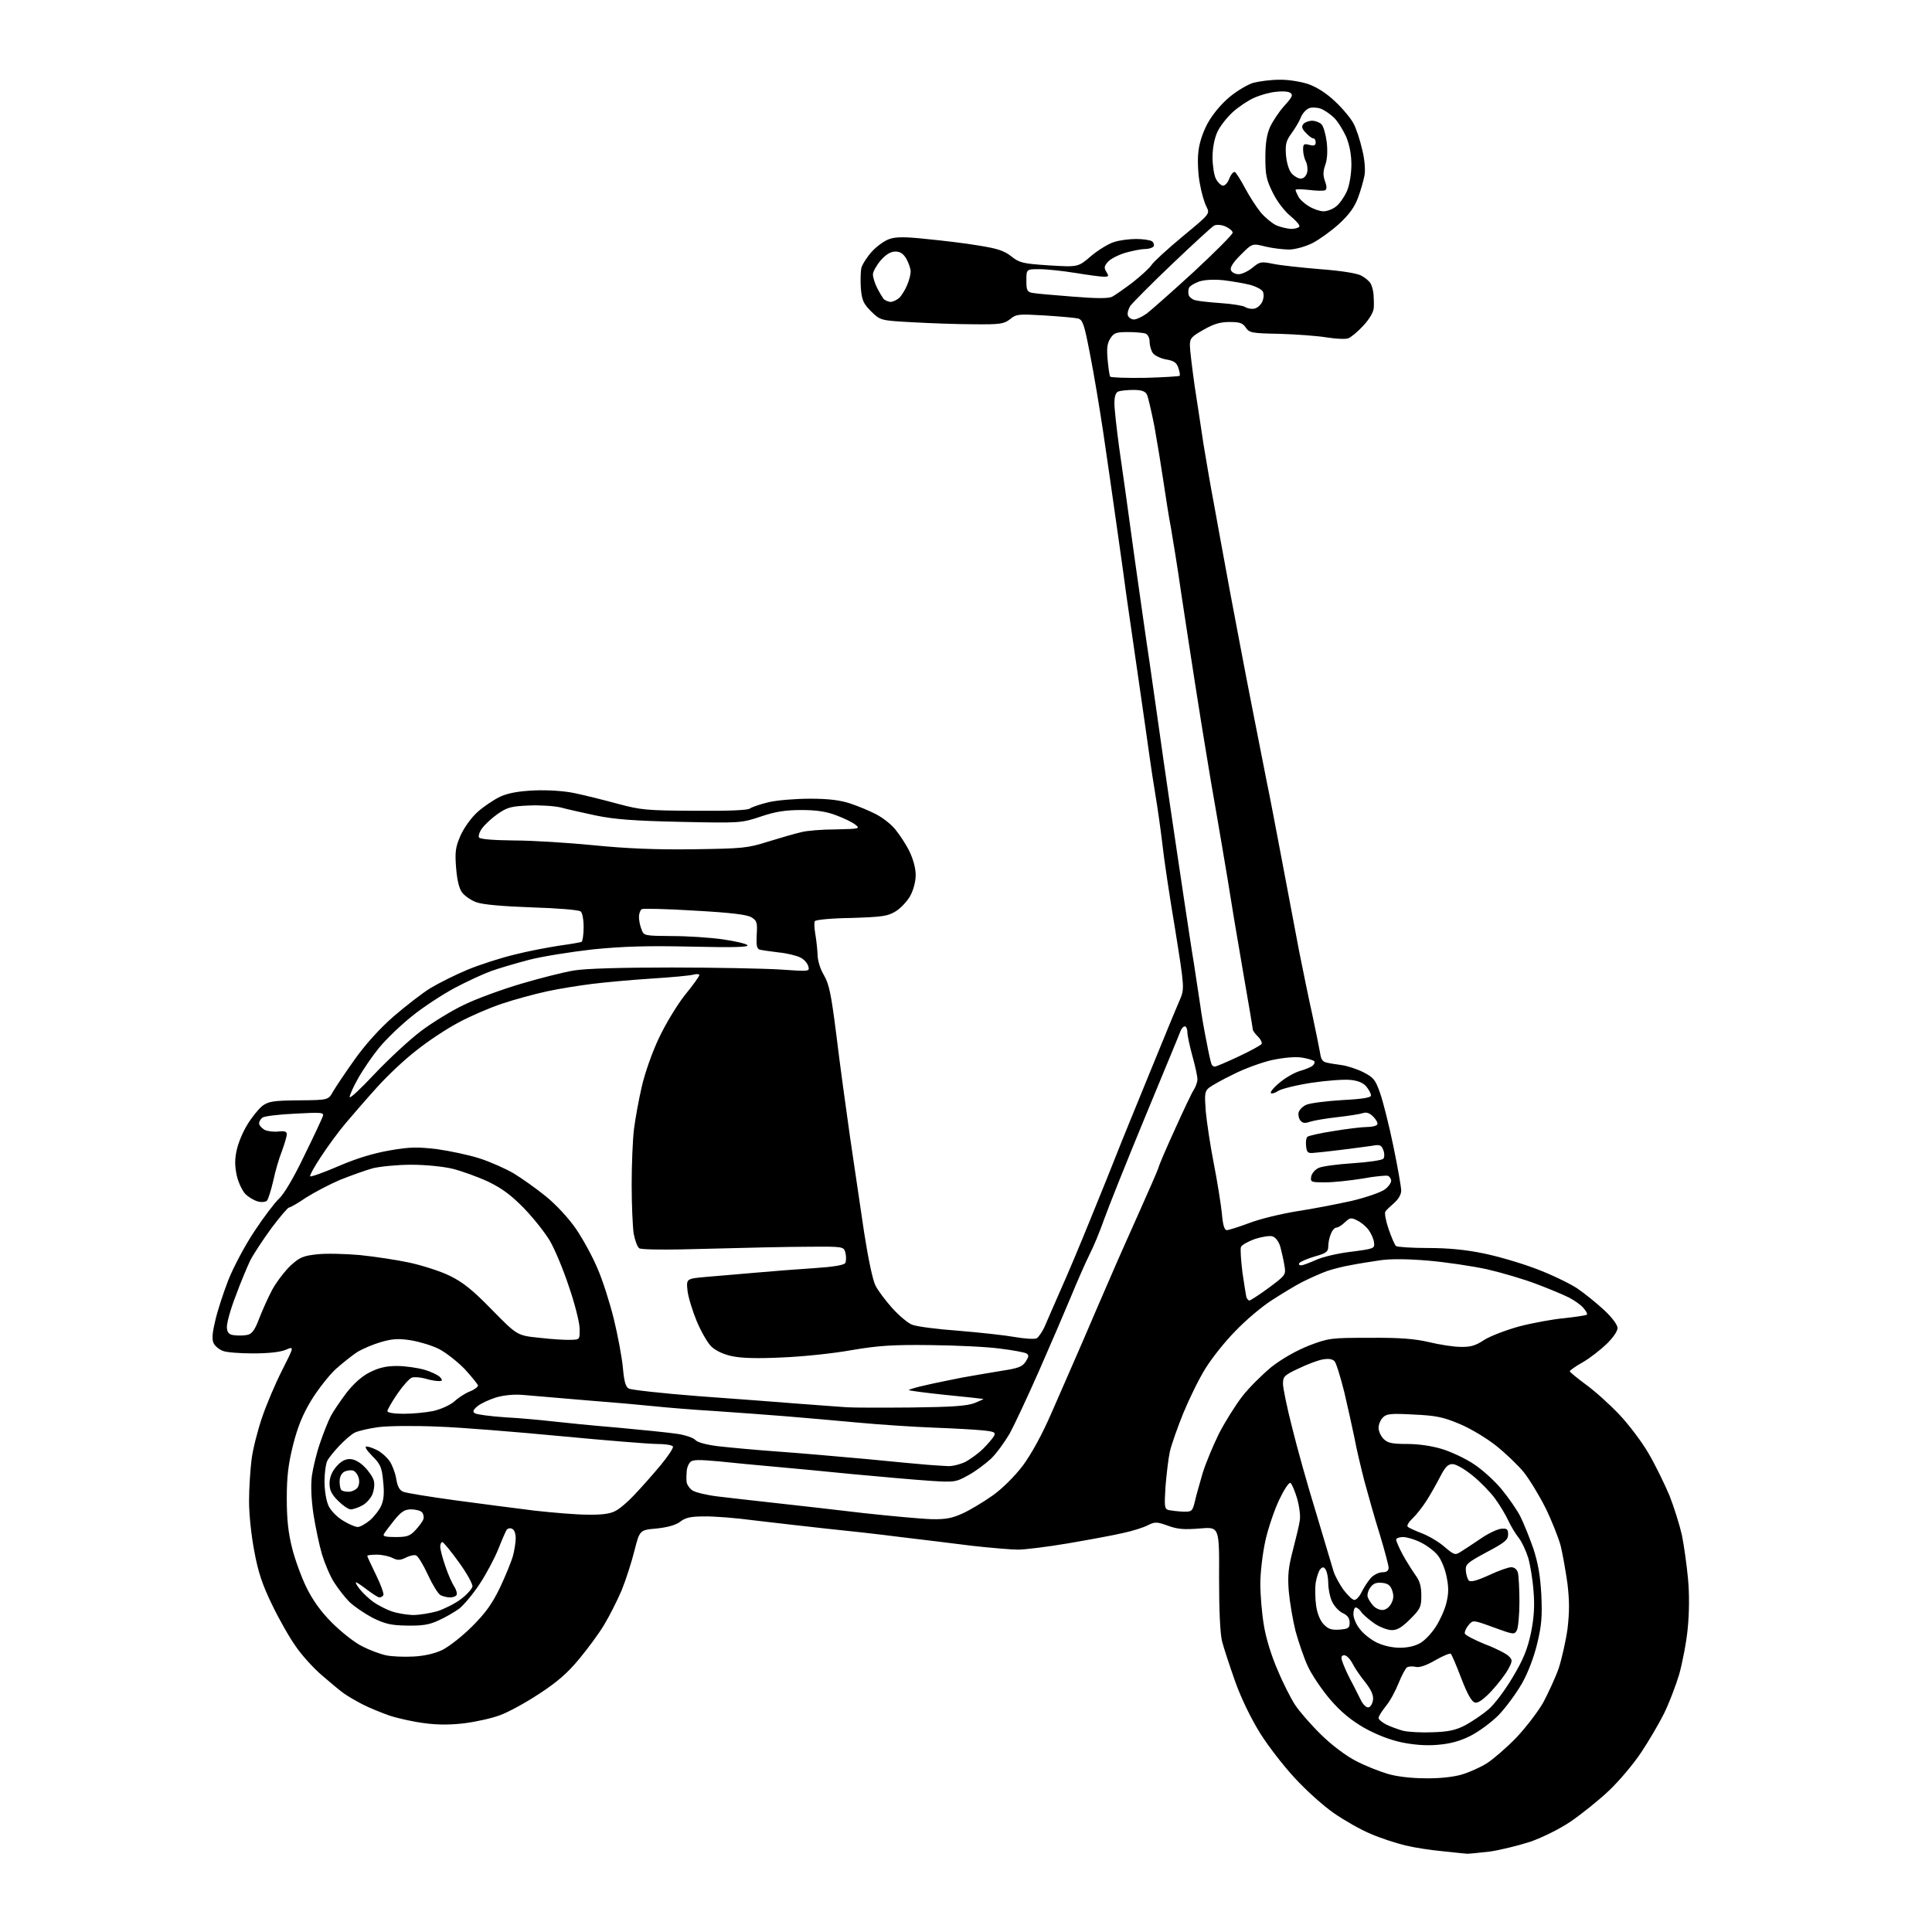 <?xml version="1.0" encoding="UTF-8" standalone="no"?>
<svg 
  version="1.1" 
  xmlns="http://www.w3.org/2000/svg" 
  xmlns:xlink="http://www.w3.org/1999/xlink" 
  xmlns:svg="http://www.w3.org/2000/svg"
  xmlns:rdf="http://www.w3.org/1999/02/22-rdf-syntax-ns#"
  xmlns:cc="http://creativecommons.org/ns#"
  xmlns:dc="http://purl.org/dc/elements/1.1/"
  viewBox="0 0 768 768"
  width="768"
  height="768"
>
<style>svg {background-color: white; }</style>"
<path stroke="none" fill="black" fill-rule="evenodd" d="M583.2,736.9C582.3,736.8 577.9,736.4 573.5,735.9C569.1,735.5 562.4,734.5 558.7,733.6C555.0,732.7 548.8,730.7 544.9,729.0C541.0,727.4 534.5,723.7 530.3,720.8C526.1,717.9 519.2,711.7 514.8,706.9C510.4,702.2 504.2,694.2 501.0,689.1C497.5,683.5 493.5,675.4 491.1,668.7C488.9,662.5 486.5,655.2 485.8,652.5C485.0,649.3 484.6,640.0 484.6,627.2C484.7,606.9 484.7,606.9 476.9,607.6C470.7,608.1 468.1,607.9 464.3,606.5C459.8,604.9 459.1,604.9 456.3,606.3C454.6,607.2 450.2,608.6 446.4,609.4C442.6,610.3 432.8,612.1 424.6,613.5C416.4,614.9 407.4,616.0 404.7,616.0C402.0,616.0 393.8,615.3 386.6,614.5C379.4,613.6 366.5,612.0 358.0,611.0C349.5,609.9 336.0,608.4 328.0,607.6C320.0,606.7 307.4,605.3 300.0,604.4C292.6,603.4 283.5,602.7 279.8,602.8C274.6,602.8 272.4,603.3 270.4,604.9C268.7,606.2 265.6,607.1 261.1,607.6C254.3,608.2 254.3,608.2 252.2,616.4C251.1,620.9 248.8,628.0 247.1,632.2C245.3,636.4 242.2,642.5 240.2,645.8C238.2,649.2 233.7,655.3 230.2,659.5C225.5,665.2 221.4,668.7 214.2,673.4C208.9,676.9 201.9,680.7 198.8,681.8C195.7,683.0 189.4,684.4 184.8,685.0C179.2,685.7 173.9,685.7 168.8,685.0C164.6,684.5 158.3,683.1 154.9,682.0C151.5,680.8 146.6,678.8 144.1,677.5C141.6,676.2 138.3,674.3 136.9,673.3C135.4,672.3 131.5,669.0 128.0,666.0C124.6,663.1 119.9,657.9 117.6,654.5C115.2,651.2 111.0,643.8 108.2,638.0C104.3,630.0 102.6,624.9 101.1,616.7C99.9,610.5 99.0,602.0 99.0,596.7C99.0,591.6 99.5,584.2 100.0,580.2C100.5,576.1 102.4,568.7 104.1,563.7C105.8,558.6 109.4,550.1 112.1,544.8C117.0,535.1 117.0,535.1 113.5,536.6C111.3,537.5 106.6,538.0 100.6,538.0C95.4,538.0 90.0,537.6 88.6,537.0C87.2,536.5 85.6,535.2 85.0,534.1C84.2,532.6 84.3,530.3 85.5,525.3C86.3,521.5 88.7,514.2 90.7,509.0C92.8,503.7 97.3,495.2 101.1,489.5C104.7,484.0 109.2,478.1 110.9,476.5C112.9,474.7 116.9,467.9 120.9,459.5C124.7,451.8 128.0,444.7 128.3,443.8C128.9,442.2 128.0,442.1 117.2,442.7C110.8,443.0 104.9,443.7 104.3,444.3C103.6,444.8 103.0,445.8 103.0,446.6C103.0,447.3 104.0,448.4 105.1,449.1C106.3,449.7 108.8,450.0 110.6,449.8C113.2,449.5 114.0,449.8 114.0,450.9C114.0,451.8 113.1,454.7 112.1,457.5C111.0,460.2 109.4,465.6 108.6,469.5C107.7,473.3 106.6,476.8 106.1,477.3C105.6,477.8 103.9,478.0 102.5,477.6C101.0,477.2 98.8,475.9 97.5,474.6C96.3,473.3 94.7,470.0 94.1,467.2C93.3,463.5 93.3,460.6 94.1,457.2C94.6,454.6 96.5,450.0 98.3,447.1C100.1,444.1 102.8,440.8 104.3,439.6C106.8,437.8 108.6,437.5 118.8,437.4C130.5,437.3 130.5,437.3 132.4,433.9C133.5,432.0 137.4,426.2 141.1,421.0C145.4,415.0 151.0,408.8 156.5,404.0C161.3,399.9 167.8,394.8 171.1,392.8C174.4,390.8 181.0,387.5 185.8,385.5C190.6,383.5 199.0,380.8 204.4,379.5C209.8,378.1 217.9,376.6 222.4,375.9C226.8,375.3 230.8,374.6 231.2,374.4C231.6,374.1 232.0,371.5 232.0,368.6C232.0,365.5 231.5,362.8 230.8,362.3C230.1,361.7 221.4,361.0 211.5,360.7C200.1,360.3 192.0,359.6 189.5,358.7C187.4,358.0 184.8,356.2 183.7,354.8C182.5,353.2 181.7,349.9 181.3,344.9C180.8,338.6 181.1,336.7 183.0,332.3C184.3,329.3 187.1,325.3 189.7,322.9C192.1,320.7 196.3,317.9 198.8,316.7C202.1,315.2 206.2,314.5 212.5,314.2C218.0,314.0 224.2,314.4 228.5,315.3C232.3,316.1 240.0,318.0 245.5,319.5C254.8,322.0 257.0,322.2 276.1,322.3C289.4,322.4 297.2,322.1 298.1,321.4C298.9,320.8 302.2,319.7 305.5,318.9C308.8,318.1 316.2,317.5 322.0,317.5C329.6,317.5 334.0,318.1 338.0,319.4C341.0,320.4 345.6,322.3 348.1,323.6C350.7,324.9 354.2,327.6 355.9,329.7C357.6,331.8 360.2,335.7 361.5,338.4C363.0,341.5 364.0,345.1 364.0,347.8C364.0,350.5 363.1,353.8 361.8,356.2C360.6,358.3 358.0,361.1 356.0,362.3C352.9,364.2 350.8,364.5 338.5,364.9C330.8,365.0 324.2,365.6 323.9,366.2C323.6,366.7 323.7,369.0 324.1,371.3C324.5,373.6 324.9,377.3 325.0,379.4C325.0,381.7 326.0,385.1 327.5,387.6C329.6,391.2 330.4,395.1 332.5,411.7C333.8,422.6 336.3,440.7 337.9,452.0C339.6,463.3 342.1,480.3 343.5,489.9C345.1,500.2 346.9,508.8 348.0,511.0C349.0,513.0 352.0,517.0 354.6,519.9C357.3,522.9 360.8,525.9 362.6,526.6C364.3,527.3 372.6,528.4 381.1,529.0C389.6,529.7 399.6,530.8 403.5,531.5C407.5,532.2 411.2,532.4 412.1,532.0C412.9,531.5 414.5,529.2 415.5,526.8C416.5,524.4 419.3,518.1 421.6,512.8C424.0,507.5 429.4,494.7 433.6,484.3C437.8,474.0 442.5,462.4 444.0,458.5C445.5,454.6 451.3,440.5 456.8,427.0C462.3,413.5 467.7,400.4 468.9,397.7C470.9,393.0 470.9,393.0 467.1,369.2C464.9,356.2 462.6,340.8 462.0,335.0C461.3,329.2 460.1,320.7 459.3,316.0C458.5,311.3 457.5,304.6 457.0,301.0C456.5,297.4 454.5,283.2 452.5,269.5C450.5,255.8 448.4,241.1 447.8,237.0C447.3,232.9 445.5,220.3 443.9,209.0C442.3,197.7 439.9,180.8 438.5,171.5C437.1,162.2 434.8,148.3 433.3,140.8C431.0,128.8 430.4,127.1 428.5,126.6C427.3,126.3 421.4,125.8 415.3,125.4C404.9,124.8 404.0,124.8 401.5,126.9C399.0,128.8 397.6,129.0 387.1,128.9C380.7,128.9 369.8,128.5 362.7,128.1C350.0,127.4 350.0,127.4 346.3,123.8C343.2,120.7 342.6,119.3 342.2,114.6C342.0,111.6 342.1,107.9 342.4,106.5C342.8,105.1 344.6,102.2 346.6,100.0C348.5,97.9 351.7,95.6 353.6,95.0C356.1,94.1 359.9,94.1 368.2,95.0C374.4,95.6 383.8,96.7 389.0,97.6C396.6,98.8 399.2,99.7 402.0,101.9C405.3,104.5 406.5,104.8 417.1,105.5C428.6,106.2 428.6,106.2 433.8,101.7C436.7,99.3 440.8,96.8 442.9,96.2C445.0,95.5 448.9,95.0 451.6,95.0C454.3,95.0 457.1,95.4 457.9,95.9C458.6,96.4 458.9,97.3 458.6,97.9C458.2,98.5 456.6,99.0 455.1,99.0C453.6,99.0 450.1,99.7 447.3,100.5C444.6,101.3 441.5,102.9 440.5,104.0C438.9,105.8 438.8,106.4 439.8,108.1C440.9,109.8 440.7,110.0 438.8,110.0C437.5,110.0 432.4,109.3 427.5,108.5C422.6,107.7 416.1,107.0 413.2,107.0C408.0,107.0 408.0,107.0 408.0,111.5C408.0,115.3 408.3,116.0 410.2,116.4C411.5,116.7 418.7,117.3 426.3,117.9C436.2,118.7 440.8,118.7 442.2,117.9C443.3,117.3 446.9,114.8 450.2,112.3C453.4,109.8 456.8,106.7 457.7,105.4C458.5,104.1 464.1,99.0 470.1,94.0C481.0,85.0 481.0,85.0 479.6,82.2C478.8,80.7 477.6,76.7 477.0,73.2C476.3,69.8 476.0,64.3 476.3,61.1C476.6,57.2 477.9,53.2 479.9,49.3C481.9,45.6 485.2,41.6 488.6,38.7C491.7,36.1 496.1,33.5 498.3,32.9C500.6,32.3 505.2,31.7 508.5,31.7C512.0,31.6 516.8,32.4 520.0,33.4C523.6,34.7 527.2,37.0 530.8,40.4C533.8,43.2 537.1,47.2 538.1,49.2C539.2,51.3 540.7,55.9 541.5,59.5C542.5,63.4 542.8,67.6 542.4,69.8C542.0,71.8 540.9,75.8 539.8,78.7C538.4,82.4 536.3,85.3 532.3,89.0C529.2,91.8 524.5,95.2 521.8,96.6C519.0,98.0 515.1,99.1 512.6,99.2C510.2,99.2 505.9,98.7 503.0,98.0C497.8,96.7 497.8,96.7 493.2,101.3C490.2,104.3 488.9,106.3 489.3,107.4C489.7,108.3 491.0,109.0 492.4,109.0C493.7,109.0 496.2,107.8 497.9,106.4C500.8,104.0 501.3,103.9 506.2,104.9C509.1,105.5 517.5,106.4 524.8,107.0C532.9,107.6 539.2,108.6 541.0,109.5C542.6,110.3 544.4,111.8 544.9,112.8C545.4,113.7 545.9,115.6 546.0,117.0C546.1,118.4 546.2,120.7 546.1,122.3C546.0,124.0 544.5,126.7 541.9,129.5C539.7,131.9 536.9,134.2 535.9,134.5C534.8,134.9 530.9,134.7 527.2,134.1C523.5,133.5 515.2,132.9 508.6,132.7C497.6,132.5 496.6,132.3 495.2,130.2C494.0,128.4 492.8,128.0 488.7,128.0C485.0,128.0 482.4,128.8 478.4,131.1C473.6,133.8 473.0,134.5 473.0,137.3C473.0,139.1 473.9,146.3 474.9,153.5C476.0,160.7 477.6,171.0 478.4,176.5C479.3,182.0 481.1,192.6 482.5,200.0C483.8,207.4 486.8,223.4 489.0,235.5C491.3,247.6 495.1,267.9 497.6,280.5C500.1,293.1 502.8,306.9 503.6,311.0C504.5,315.1 507.1,328.9 509.5,341.5C511.9,354.1 515.0,370.6 516.4,378.0C517.9,385.4 520.2,396.9 521.7,403.5C523.1,410.1 524.5,417.0 524.8,418.8C525.1,421.1 525.8,422.1 527.4,422.4C528.5,422.7 531.2,423.1 533.4,423.4C535.5,423.7 539.3,424.9 541.9,426.2C546.0,428.3 546.7,429.1 548.6,434.5C549.8,437.9 552.2,447.4 553.9,455.7C555.6,463.9 557.0,471.9 557.0,473.3C557.0,474.8 555.9,476.7 554.2,478.2C552.7,479.5 551.1,481.0 550.7,481.6C550.3,482.3 550.9,485.4 552.0,488.6C553.1,491.8 554.4,494.8 554.9,495.3C555.3,495.7 561.1,496.1 567.6,496.1C575.7,496.1 582.7,496.8 589.5,498.2C595.0,499.3 604.4,502.0 610.4,504.3C616.4,506.5 623.8,510.1 626.9,512.1C630.0,514.2 634.9,518.2 637.8,520.9C640.9,523.8 643.0,526.7 643.0,527.9C643.0,529.2 641.1,531.9 638.6,534.3C636.2,536.6 632.0,539.9 629.2,541.5C626.3,543.1 624.0,544.8 624.0,545.1C624.0,545.4 626.8,547.7 630.3,550.3C633.8,552.8 639.8,558.2 643.6,562.2C647.4,566.2 652.7,573.2 655.3,577.7C657.9,582.1 661.6,589.7 663.6,594.4C665.5,599.2 667.7,606.3 668.6,610.3C669.4,614.3 670.5,622.0 671.0,627.5C671.6,633.7 671.5,641.2 670.9,647.3C670.4,652.7 668.8,660.9 667.5,665.6C666.1,670.2 663.4,677.3 661.4,681.3C659.4,685.3 655.4,692.1 652.4,696.6C649.5,701.0 643.8,707.8 639.7,711.7C635.6,715.6 628.7,721.1 624.5,724.0C619.9,727.1 613.4,730.3 608.4,732.1C603.7,733.6 596.5,735.4 592.4,736.0C588.2,736.5 584.1,736.9 583.2,736.9zM566.6,706.9C572.1,707.0 577.7,706.4 581.1,705.4C584.1,704.5 588.6,702.5 591.1,700.9C593.6,699.3 598.8,694.8 602.7,690.8C606.5,686.8 611.4,680.4 613.5,676.7C615.5,672.9 618.3,666.9 619.6,663.2C620.8,659.5 622.4,652.5 623.1,647.6C623.9,640.8 623.9,636.5 623.1,629.6C622.4,624.6 621.2,617.8 620.4,614.5C619.5,611.2 616.8,604.4 614.4,599.5C611.9,594.5 608.0,588.1 605.7,585.2C603.4,582.4 598.4,577.6 594.6,574.6C590.8,571.6 584.3,567.7 580.1,566.0C573.7,563.3 570.8,562.7 561.9,562.3C552.9,561.8 551.1,562.0 549.7,563.5C548.8,564.4 548.0,566.2 548.0,567.6C548.0,568.9 548.9,570.9 550.0,572.0C551.6,573.6 553.3,574.0 559.4,574.0C563.9,574.0 569.3,574.8 573.2,576.0C576.8,577.1 582.4,579.7 585.7,581.9C589.0,584.0 594.1,588.6 596.9,592.0C599.7,595.4 603.1,600.3 604.4,602.9C605.7,605.5 608.0,611.2 609.5,615.5C611.4,621.3 612.3,626.4 612.7,634.0C613.1,642.5 612.8,646.1 611.1,653.2C609.8,658.6 607.5,664.8 605.0,669.2C602.7,673.2 598.5,678.9 595.7,681.8C592.8,684.7 587.8,688.4 584.4,690.1C580.2,692.2 576.3,693.2 571.4,693.6C566.9,694.0 561.9,693.6 557.1,692.6C552.4,691.6 547.0,689.5 542.2,686.8C536.9,683.7 533.0,680.5 528.7,675.5C525.4,671.6 521.4,665.7 519.9,662.4C518.3,659.0 516.2,652.7 515.0,648.4C513.9,644.0 512.7,636.9 512.3,632.5C511.8,626.0 512.2,622.9 514.0,616.0C515.2,611.3 516.5,606.1 516.7,604.3C517.0,602.6 516.5,598.7 515.6,595.6C514.7,592.6 513.5,589.8 513.0,589.5C512.4,589.1 510.4,592.2 508.5,596.2C506.6,600.2 504.1,607.5 503.0,612.5C501.9,617.5 501.0,625.1 501.0,629.5C501.0,633.9 501.6,641.3 502.4,646.0C503.2,651.1 505.4,658.2 507.8,663.7C509.9,668.8 513.1,675.1 514.8,677.7C516.5,680.3 521.2,685.7 525.2,689.6C529.6,693.9 535.1,698.0 539.0,700.0C542.6,701.9 548.2,704.1 551.5,705.1C555.1,706.2 561.1,706.9 566.6,706.9zM569.5,688.6C575.8,688.4 578.6,687.8 582.5,685.8C585.2,684.3 589.4,681.5 591.7,679.5C594.1,677.5 598.4,671.7 601.4,666.6C605.7,659.4 607.2,655.5 608.6,649.0C609.8,643.0 610.1,638.3 609.6,632.5C609.3,628.1 608.3,622.1 607.5,619.3C606.6,616.4 604.9,612.8 603.7,611.3C602.5,609.8 600.6,606.7 599.6,604.5C598.6,602.3 596.2,598.3 594.3,595.7C592.4,593.1 588.3,588.9 585.3,586.5C582.2,584.0 578.8,582.0 577.4,582.0C575.6,582.0 574.5,583.1 572.5,587.0C571.1,589.7 568.7,594.0 567.1,596.5C565.5,599.0 563.0,602.2 561.5,603.6C560.0,605.0 559.1,606.5 559.6,606.9C560.1,607.4 562.6,608.5 565.2,609.5C567.8,610.5 571.8,612.8 574.1,614.8C578.0,618.1 578.4,618.3 580.6,616.9C581.9,616.1 585.4,613.8 588.5,611.7C591.5,609.6 595.3,607.8 596.8,607.7C599.1,607.5 599.5,607.9 599.5,610.0C599.5,612.1 598.2,613.2 591.0,617.0C583.2,621.2 582.5,621.8 582.7,624.4C582.8,626.0 583.4,627.8 583.9,628.3C584.6,629.0 587.2,628.3 591.8,626.2C595.6,624.4 599.6,623.0 600.7,623.0C602.0,623.0 603.0,623.8 603.4,625.2C603.7,626.5 604.0,631.7 604.0,636.8C604.0,641.9 603.5,647.0 603.0,648.0C602.0,649.9 601.7,649.8 593.7,646.9C585.5,643.9 585.5,643.9 583.7,646.1C582.7,647.3 582.1,648.8 582.3,649.4C582.5,650.0 586.1,651.9 590.3,653.6C594.6,655.2 598.8,657.4 599.7,658.3C601.3,659.9 601.3,660.2 599.5,663.6C598.4,665.6 595.4,669.5 592.9,672.2C589.9,675.4 587.6,677.1 586.4,676.8C585.1,676.6 583.4,673.7 580.9,667.2C579.0,662.2 577.1,657.7 576.7,657.4C576.4,657.1 573.6,658.2 570.5,660.0C566.9,662.1 564.1,663.0 562.7,662.6C561.5,662.3 560.0,662.4 559.3,662.8C558.7,663.2 557.2,666.0 556.0,669.0C554.8,672.0 552.6,676.2 550.9,678.2C549.3,680.2 548.0,682.3 548.0,682.9C548.0,683.5 549.3,684.6 551.0,685.5C552.6,686.3 555.6,687.4 557.7,688.0C559.8,688.5 565.1,688.8 569.5,688.6zM544.0,678.7C544.8,678.6 545.6,677.2 545.8,675.7C546.0,673.8 545.1,671.8 542.7,668.7C540.8,666.4 538.5,663.0 537.6,661.2C536.7,659.5 535.3,658.0 534.4,658.0C533.3,658.0 533.0,658.6 533.5,660.2C533.9,661.5 535.3,664.8 536.7,667.5C538.2,670.2 540.0,674.0 540.9,675.7C541.8,677.6 543.2,678.9 544.0,678.7zM164.3,658.5C168.6,658.3 172.9,657.3 175.8,655.9C178.4,654.6 183.7,650.5 187.6,646.6C193.1,641.1 195.6,637.6 198.8,631.0C201.0,626.3 203.3,620.7 203.9,618.5C204.5,616.3 205.0,613.1 205.0,611.4C205.0,609.5 204.4,608.0 203.5,607.7C202.7,607.3 201.7,607.6 201.3,608.3C200.9,609.0 199.4,612.4 198.0,616.0C196.5,619.6 193.3,625.7 190.7,629.6C188.1,633.6 184.4,638.0 182.5,639.5C180.5,640.9 176.8,643.1 174.2,644.2C170.6,645.9 167.7,646.3 161.8,646.2C155.3,646.1 153.0,645.5 148.1,643.1C144.9,641.4 140.8,638.6 138.9,636.8C137.1,635.0 134.4,631.5 132.8,629.0C131.2,626.5 129.1,621.5 128.0,617.9C126.9,614.2 125.4,607.0 124.6,601.9C123.7,595.7 123.5,590.4 124.0,586.5C124.5,583.2 125.9,577.3 127.3,573.4C128.6,569.6 130.5,564.8 131.5,562.9C132.5,561.0 135.3,556.9 137.7,553.7C140.6,550.0 143.8,547.1 147.0,545.5C150.6,543.7 153.5,543.0 157.8,543.0C161.0,543.0 165.9,543.7 168.7,544.5C171.5,545.3 174.3,546.7 175.0,547.5C176.0,548.7 175.9,549.0 174.4,549.0C173.3,549.0 170.9,548.6 169.0,548.0C167.1,547.5 164.7,547.3 163.8,547.6C162.8,547.9 160.2,550.8 158.0,554.0C155.8,557.2 154.0,560.4 154.0,560.9C154.0,561.6 156.6,562.0 160.5,562.0C164.0,562.0 169.3,561.5 172.2,560.9C175.3,560.2 178.8,558.6 180.6,557.1C182.2,555.6 185.0,553.8 186.8,553.1C188.6,552.4 190.0,551.3 190.0,550.8C190.0,550.3 187.6,547.4 184.8,544.3C181.9,541.3 177.3,537.7 174.6,536.3C171.9,534.9 166.9,533.4 163.4,532.8C158.3,532.0 155.9,532.2 151.4,533.5C148.3,534.4 144.1,536.2 142.1,537.4C140.1,538.7 136.2,541.8 133.5,544.2C130.8,546.7 126.4,552.3 123.7,556.7C120.3,562.3 118.3,567.3 116.5,574.4C114.6,582.1 114.0,586.8 114.0,595.7C114.0,604.0 114.6,609.4 116.1,615.3C117.2,619.8 119.8,626.9 121.8,631.0C124.3,636.1 127.5,640.6 132.0,645.1C135.6,648.7 140.9,652.9 143.9,654.4C146.8,655.9 151.1,657.5 153.4,658.0C155.6,658.5 160.6,658.7 164.3,658.5zM556.5,655.0C559.7,655.0 562.7,654.3 564.8,653.0C566.6,651.9 569.3,649.0 570.9,646.4C572.5,643.9 574.4,639.7 575.0,637.0C575.9,633.3 575.9,630.8 575.0,626.6C574.4,623.5 572.8,619.7 571.4,618.1C570.1,616.5 567.0,614.2 564.7,613.1C562.3,611.9 559.2,611.0 557.7,611.0C556.2,611.0 555.0,611.5 555.0,612.0C555.0,612.6 556.1,615.2 557.5,617.8C558.9,620.4 561.2,624.0 562.5,625.9C564.4,628.4 565.0,630.6 565.0,634.3C565.0,638.8 564.6,639.6 560.6,643.6C557.4,646.8 555.5,648.0 553.3,648.0C551.6,648.0 548.5,646.8 546.4,645.4C544.3,643.9 541.9,641.9 541.2,640.9C540.5,639.8 539.5,639.0 538.9,639.0C538.4,639.0 538.0,640.2 538.0,641.7C538.0,643.1 539.1,645.8 540.5,647.5C541.8,649.3 544.8,651.7 547.2,652.9C549.9,654.2 553.4,655.0 556.5,655.0zM532.5,647.8C536.0,647.5 536.5,647.2 536.5,645.0C536.5,643.3 535.7,642.1 533.7,641.2C532.1,640.4 530.2,638.3 529.4,636.4C528.6,634.6 528.0,631.4 528.0,629.3C528.0,627.2 527.5,624.8 527.0,624.0C526.3,622.8 525.8,622.8 524.9,623.7C524.2,624.4 523.4,626.9 523.0,629.2C522.7,631.6 522.8,635.7 523.2,638.4C523.6,641.3 524.8,644.3 526.2,645.7C528.0,647.6 529.3,648.0 532.5,647.8zM164.1,642.0C166.6,642.0 170.9,641.3 173.8,640.5C176.6,639.6 180.8,637.5 183.2,635.7C185.6,633.9 187.6,631.6 187.8,630.7C188.0,629.8 185.6,625.4 182.4,621.0C179.2,616.6 176.3,613.0 175.8,613.0C175.4,613.0 175.0,613.8 175.0,614.8C175.0,615.9 175.9,619.3 177.0,622.5C178.1,625.8 179.7,629.4 180.6,630.7C181.4,632.0 181.8,633.5 181.5,634.0C181.2,634.6 180.0,635.0 178.9,635.0C177.8,635.0 176.1,634.6 175.1,634.1C174.1,633.5 171.9,629.9 170.1,626.0C168.3,622.1 166.2,618.6 165.4,618.3C164.7,618.0 162.8,618.4 161.3,619.2C159.0,620.3 158.0,620.3 156.0,619.3C154.6,618.6 151.8,618.0 149.8,618.0C147.7,618.0 146.0,618.2 146.0,618.5C146.0,618.8 147.6,622.2 149.5,626.1C151.4,630.0 152.7,633.6 152.4,634.1C152.1,634.6 151.4,635.0 150.8,635.0C150.3,635.0 148.1,633.6 146.0,632.0C143.9,630.4 141.9,629.0 141.5,629.0C141.2,629.0 141.8,630.2 143.0,631.7C144.2,633.2 146.6,635.5 148.4,636.8C150.3,638.1 153.5,639.8 155.6,640.5C157.8,641.3 161.6,641.9 164.1,642.0zM549.5,640.0C550.8,640.0 552.2,639.0 553.0,637.5C554.0,635.7 554.1,634.2 553.4,632.2C552.7,630.2 551.7,629.4 549.3,629.2C547.0,629.0 545.8,629.5 544.7,631.1C543.8,632.3 543.4,634.0 543.7,634.9C544.0,635.8 545.0,637.3 545.8,638.2C546.6,639.2 548.3,640.0 549.5,640.0zM538.4,636.0C539.2,636.0 540.5,634.5 541.3,632.8C542.2,631.0 543.8,628.5 545.0,627.2C546.1,626.0 548.2,625.0 549.5,625.0C551.2,625.0 552.0,624.4 552.0,623.2C552.0,622.3 550.4,616.3 548.5,610.0C546.5,603.7 543.8,594.0 542.3,588.5C540.9,583.0 539.1,575.4 538.4,571.5C537.6,567.6 535.8,559.5 534.4,553.5C532.9,547.5 531.2,541.9 530.5,541.1C529.6,540.2 528.1,540.0 525.8,540.4C524.0,540.7 519.7,542.3 516.2,544.0C510.6,546.6 510.0,547.2 510.0,550.0C510.0,551.7 511.6,559.5 513.6,567.3C515.5,575.1 519.8,590.5 523.2,601.5C526.5,612.5 529.6,622.9 530.1,624.6C530.6,626.3 532.4,629.6 534.0,631.9C535.7,634.1 537.6,636.0 538.4,636.0zM157.3,611.0C161.8,611.0 163.0,610.6 165.2,608.2C166.6,606.7 168.0,604.8 168.3,603.9C168.6,603.0 168.3,601.7 167.7,601.1C167.1,600.5 165.2,600.0 163.4,600.0C160.9,600.0 159.5,600.9 156.8,604.2C154.9,606.6 153.0,609.1 152.6,609.8C152.1,610.7 153.2,611.0 157.3,611.0zM142.2,607.0C143.1,607.0 145.3,605.8 147.1,604.3C148.8,602.8 150.9,600.1 151.6,598.4C152.6,596.1 152.8,593.2 152.3,588.8C151.8,583.3 151.2,582.0 148.0,578.8C145.8,576.6 144.8,575.0 145.7,575.0C146.5,575.0 148.4,575.7 150.0,576.5C151.6,577.3 153.7,579.2 154.8,580.7C155.9,582.3 157.1,585.4 157.5,587.8C158.0,590.9 158.8,592.4 160.3,593.0C161.5,593.5 170.8,595.0 181.0,596.4C191.2,597.8 205.4,599.6 212.5,600.5C219.7,601.3 229.1,602.1 233.5,602.1C239.1,602.2 242.4,601.8 244.5,600.7C246.2,599.9 249.6,597.0 252.1,594.3C254.6,591.7 259.3,586.4 262.4,582.7C265.5,579.0 267.8,575.5 267.5,575.0C267.1,574.4 264.3,574.0 261.2,574.0C258.1,574.0 240.9,572.6 223.0,570.9C205.1,569.2 183.1,567.4 174.0,567.1C164.9,566.7 154.4,566.8 150.5,567.3C146.7,567.8 142.4,568.8 141.0,569.5C139.6,570.2 136.9,572.6 134.9,574.7C132.9,576.8 130.7,579.5 130.1,580.7C129.5,581.9 129.0,585.6 129.0,589.0C129.0,592.6 129.7,596.6 130.6,598.6C131.5,600.5 134.0,603.1 136.4,604.5C138.6,605.9 141.3,607.0 142.2,607.0zM370.5,603.9C376.0,604.0 378.6,603.5 382.9,601.5C385.9,600.1 391.2,596.9 394.7,594.4C398.5,591.7 403.3,586.9 406.6,582.6C410.1,577.8 414.2,570.4 418.1,561.4C421.5,553.7 427.0,541.0 430.5,533.0C433.9,525.0 438.9,513.5 441.5,507.5C444.1,501.4 449.3,489.8 453.0,481.5C456.7,473.2 460.1,465.5 460.5,464.2C460.8,463.0 463.8,456.0 467.1,448.8C470.4,441.5 473.7,434.5 474.5,433.3C475.3,432.1 476.0,430.1 476.0,429.0C476.0,427.9 475.1,423.7 474.0,419.8C472.9,415.8 472.0,411.5 472.0,410.3C472.0,409.0 471.5,408.0 471.0,408.0C470.4,408.0 469.7,408.8 469.3,409.8C469.0,410.7 462.6,426.1 455.2,444.0C447.8,461.9 440.5,480.2 438.9,484.7C437.3,489.3 434.7,495.6 433.1,498.7C431.5,501.9 428.2,509.4 425.7,515.5C423.2,521.5 417.5,534.8 413.0,545.0C408.5,555.2 403.3,566.3 401.4,569.8C399.4,573.2 396.1,577.8 393.9,579.9C391.6,582.0 387.6,585.0 384.8,586.5C379.9,589.2 379.4,589.3 369.1,588.6C363.3,588.2 349.7,587.0 339.0,586.0C328.3,584.9 314.1,583.6 307.5,583.0C300.9,582.4 291.0,581.5 285.6,580.9C277.8,580.2 275.3,580.2 274.4,581.2C273.7,581.9 273.1,583.4 273.0,584.5C272.9,585.6 272.8,587.5 272.9,588.7C272.9,590.0 274.0,591.6 275.3,592.5C276.6,593.3 281.2,594.4 285.6,594.9C289.9,595.4 300.2,596.6 308.5,597.5C316.8,598.4 332.5,600.2 343.5,601.5C354.5,602.7 366.6,603.8 370.5,603.9zM470.2,600.9C473.8,601.0 474.0,600.8 475.0,596.8C475.5,594.4 477.0,589.4 478.1,585.5C479.3,581.6 482.2,574.7 484.5,570.0C486.9,565.3 491.1,558.6 493.8,555.1C496.5,551.6 501.8,546.4 505.4,543.4C509.8,540.0 515.1,537.0 520.3,534.9C528.2,531.9 529.0,531.8 544.5,531.8C556.5,531.7 562.4,532.2 568.0,533.5C572.1,534.5 577.8,535.4 580.6,535.4C584.6,535.5 586.6,534.9 589.9,532.7C592.2,531.2 598.4,528.8 603.8,527.3C609.1,525.9 617.3,524.4 621.8,524.0C626.4,523.5 630.4,522.9 630.8,522.6C631.1,522.3 630.5,521.1 629.4,519.9C628.4,518.7 625.8,516.9 623.7,515.8C621.5,514.7 615.8,512.3 611.0,510.5C606.1,508.6 597.3,506.0 591.3,504.6C585.4,503.3 574.6,501.7 567.5,501.1C559.1,500.4 552.4,500.4 548.5,501.0C545.2,501.5 540.0,502.3 537.0,502.9C534.0,503.4 529.7,504.5 527.4,505.3C525.2,506.1 520.9,508.0 517.9,509.5C514.9,511.0 509.4,514.4 505.5,516.9C501.6,519.4 495.2,524.8 491.2,529.0C487.1,533.1 481.8,539.8 479.3,543.8C476.7,547.9 472.8,555.9 470.4,561.7C468.1,567.4 465.6,574.4 465.0,577.2C464.4,580.0 463.7,586.2 463.3,591.0C462.8,599.1 462.9,599.8 464.6,600.3C465.6,600.5 468.2,600.8 470.2,600.9zM139.4,600.0C138.5,600.0 136.3,598.5 134.4,596.6C131.8,594.0 131.0,592.4 131.0,589.7C131.0,587.3 131.9,585.1 133.6,583.1C135.4,581.0 137.1,580.0 139.0,580.0C140.8,580.0 142.9,581.1 144.9,583.1C146.6,584.8 148.3,587.3 148.6,588.6C149.0,589.9 148.7,592.4 148.0,594.1C147.3,595.7 145.5,597.7 143.9,598.5C142.4,599.3 140.4,600.0 139.4,600.0zM138.5,593.0C139.8,593.0 141.3,592.3 142.0,591.5C142.7,590.7 143.0,589.0 142.6,587.6C142.3,586.3 141.3,584.9 140.4,584.6C139.6,584.3 138.0,584.5 136.9,585.0C135.7,585.7 135.0,587.1 135.0,588.9C135.0,590.4 135.3,592.0 135.7,592.3C136.0,592.7 137.3,593.0 138.5,593.0zM376.8,582.8C378.6,582.9 381.7,582.1 383.8,581.1C385.8,580.0 389.0,577.7 390.8,575.9C392.6,574.1 394.5,571.9 395.1,570.9C395.9,569.4 395.4,569.1 390.7,568.6C387.9,568.3 379.0,567.8 371.0,567.5C363.0,567.2 349.5,566.3 341.0,565.5C332.5,564.7 319.6,563.6 312.5,563.0C305.4,562.4 292.5,561.5 284.0,560.9C275.5,560.4 264.7,559.5 260.0,559.0C255.3,558.5 242.9,557.4 232.5,556.6C222.1,555.7 211.0,554.8 207.8,554.5C204.4,554.2 200.3,554.6 197.2,555.5C194.4,556.4 191.1,557.9 189.8,559.0C188.0,560.5 187.8,561.2 188.8,561.8C189.6,562.3 195.0,563.0 200.8,563.4C206.7,563.7 215.1,564.5 219.5,565.0C223.9,565.5 235.6,566.7 245.5,567.5C255.4,568.4 266.1,569.5 269.4,570.0C272.6,570.5 275.7,571.6 276.4,572.4C277.1,573.3 280.6,574.3 285.5,574.9C289.9,575.4 300.5,576.4 309.0,577.0C317.5,577.6 333.5,579.0 344.5,580.0C355.5,581.1 366.5,582.1 369.0,582.3C371.5,582.5 375.0,582.7 376.8,582.8zM362.5,559.5C378.7,559.3 384.4,558.9 387.5,557.7C389.7,556.8 391.2,556.1 390.9,556.1C390.5,556.0 383.8,555.3 375.9,554.5C368.1,553.7 361.5,552.8 361.3,552.6C361.1,552.4 364.0,551.5 367.7,550.7C371.4,549.8 378.1,548.5 382.5,547.6C386.9,546.8 394.0,545.6 398.3,544.9C404.8,543.9 406.4,543.3 407.7,541.3C409.0,539.3 409.1,538.7 408.0,538.0C407.3,537.6 402.6,536.7 397.6,536.1C392.6,535.4 380.2,534.8 370.0,534.7C354.8,534.5 349.2,534.9 338.5,536.7C331.4,538.0 319.0,539.3 311.0,539.6C301.2,540.1 294.7,539.9 291.0,539.1C287.6,538.4 284.5,536.9 282.8,535.3C281.3,533.9 278.7,529.3 277.0,525.3C275.3,521.2 273.6,515.7 273.3,513.1C272.8,508.3 272.8,508.3 280.6,507.6C285.0,507.2 293.9,506.5 300.5,505.9C307.1,505.3 317.6,504.5 323.8,504.1C331.4,503.6 335.4,502.9 336.0,502.1C336.4,501.3 336.4,499.6 336.1,498.1C335.4,495.5 335.4,495.5 321.4,495.6C313.8,495.6 295.8,496.0 281.5,496.4C265.0,496.9 255.0,496.8 254.1,496.2C253.3,495.6 252.4,493.0 251.9,490.4C251.5,487.7 251.1,479.0 251.1,471.0C251.1,463.0 251.5,453.1 252.0,449.0C252.5,444.9 253.9,437.2 255.1,432.0C256.4,426.4 259.2,418.4 262.0,412.5C264.6,407.0 269.2,399.4 272.3,395.5C275.5,391.6 278.0,388.1 278.0,387.6C278.0,387.2 277.0,387.1 275.8,387.4C274.5,387.8 267.0,388.5 259.0,389.0C251.0,389.5 240.4,390.5 235.5,391.1C230.6,391.7 222.4,393.0 217.3,394.1C212.3,395.2 204.2,397.4 199.5,399.0C194.7,400.6 187.0,403.9 182.4,406.4C177.8,408.8 170.2,413.8 165.6,417.5C160.9,421.1 153.8,427.8 149.8,432.3C145.7,436.8 140.2,443.2 137.4,446.5C134.6,449.8 130.2,455.8 127.6,459.8C124.9,463.8 123.0,467.4 123.3,467.6C123.6,467.9 128.7,466.1 134.7,463.5C141.9,460.4 148.6,458.4 155.0,457.3C163.0,455.9 166.0,455.9 173.7,456.8C178.7,457.5 186.4,459.1 190.7,460.5C195.0,461.9 201.1,464.6 204.3,466.5C207.4,468.4 213.1,472.4 216.9,475.5C221.0,478.8 225.9,484.1 228.9,488.4C231.7,492.5 235.6,499.6 237.5,504.2C239.5,508.7 242.4,517.8 244.0,524.3C245.6,530.8 247.2,539.5 247.6,543.6C248.1,549.3 248.7,551.3 250.0,552.0C251.0,552.5 263.4,553.9 277.7,555.0C291.9,556.0 309.8,557.4 317.5,558.0C325.2,558.6 333.8,559.2 336.5,559.4C339.2,559.6 350.9,559.6 362.5,559.5zM227.0,532.6C230.5,532.5 230.5,532.5 230.4,527.9C230.3,525.4 228.4,517.9 226.1,511.3C223.9,504.6 220.5,496.5 218.5,493.1C216.5,489.8 211.9,484.0 208.2,480.2C203.2,475.1 199.6,472.4 194.0,469.7C189.9,467.8 183.5,465.5 179.9,464.6C176.1,463.7 169.2,463.0 163.4,463.0C158.0,463.0 151.1,463.7 148.2,464.4C145.3,465.2 139.5,467.3 135.2,469.0C131.0,470.8 124.9,474.0 121.6,476.1C118.4,478.3 115.4,480.0 114.9,480.0C114.4,480.0 111.3,483.7 107.9,488.2C104.6,492.7 100.8,498.5 99.5,501.0C98.3,503.5 95.6,509.9 93.6,515.4C91.5,520.8 90.0,526.4 90.2,527.9C90.4,529.9 91.1,530.6 93.4,530.8C94.9,531.0 97.3,530.9 98.5,530.6C100.2,530.2 101.4,528.5 103.0,524.2C104.2,521.1 106.5,515.9 108.2,512.7C109.9,509.6 113.2,505.3 115.5,503.1C119.1,499.8 120.5,499.2 126.1,498.6C129.6,498.2 137.2,498.4 143.0,498.9C148.8,499.5 157.6,500.8 162.7,501.9C167.8,503.0 175.0,505.3 178.7,507.1C184.0,509.7 187.7,512.6 195.5,520.6C205.6,530.9 205.6,530.9 214.5,531.8C219.5,532.4 225.1,532.7 227.0,532.6zM496.7,517.0C497.1,516.9 500.6,514.7 504.4,511.9C511.1,506.9 511.2,506.7 510.6,503.2C510.3,501.1 509.5,497.8 509.0,495.8C508.4,493.6 507.1,491.9 505.9,491.5C504.9,491.1 501.7,491.6 498.9,492.5C496.1,493.5 493.6,494.9 493.3,495.7C493.0,496.5 493.3,501.1 493.9,505.9C494.6,510.6 495.3,515.1 495.5,515.8C495.8,516.4 496.3,517.0 496.7,517.0zM517.2,503.0C517.9,503.0 520.5,502.0 523.0,500.9C525.5,499.7 531.8,498.2 537.0,497.6C546.2,496.4 546.5,496.3 546.2,494.0C546.1,492.6 545.1,490.4 544.1,489.0C543.1,487.6 541.1,485.9 539.6,485.2C537.1,483.9 536.6,484.0 534.6,485.9C533.4,487.1 531.8,488.0 531.2,488.0C530.5,488.0 529.5,489.2 529.0,490.6C528.4,492.0 528.0,494.2 528.0,495.5C528.0,497.6 527.2,498.2 522.5,499.5C519.5,500.4 516.8,501.6 516.5,502.1C516.1,502.6 516.5,503.0 517.2,503.0zM487.7,489.0C488.4,489.0 492.5,487.7 496.8,486.1C501.0,484.5 509.4,482.5 515.5,481.5C521.5,480.6 531.3,478.7 537.2,477.4C543.1,476.0 549.1,473.9 550.5,472.8C551.9,471.8 553.0,470.2 553.0,469.4C553.0,468.6 552.4,467.7 551.7,467.4C551.0,467.2 546.4,467.6 541.6,468.5C536.7,469.3 530.1,470.0 526.8,470.0C521.2,470.0 520.9,469.9 521.2,467.8C521.4,466.5 522.7,465.0 524.1,464.3C525.5,463.6 531.7,462.8 537.8,462.4C544.0,462.0 549.4,461.2 549.9,460.6C550.4,460.0 550.4,458.5 549.9,457.2C549.1,455.1 548.5,454.9 545.2,455.5C543.2,455.8 537.7,456.5 533.0,457.1C528.3,457.7 523.4,458.2 522.0,458.3C519.9,458.5 519.4,458.0 519.2,455.6C519.0,454.0 519.2,452.4 519.7,451.9C520.1,451.5 524.9,450.4 530.2,449.6C535.6,448.7 541.5,448.0 543.4,448.0C545.3,448.0 547.1,447.6 547.5,447.0C547.8,446.5 547.1,445.1 545.9,443.9C544.4,442.4 543.2,442.0 541.7,442.5C540.5,442.9 535.9,443.6 531.5,444.1C527.1,444.6 522.3,445.4 520.8,445.9C518.8,446.6 517.8,446.5 517.0,445.5C516.3,444.7 516.0,443.3 516.2,442.3C516.4,441.3 517.7,439.9 519.2,439.2C520.7,438.5 527.1,437.7 533.5,437.3C541.6,436.9 545.0,436.3 545.0,435.5C545.0,434.8 544.2,433.2 543.2,432.0C542.0,430.5 539.9,429.6 537.0,429.3C534.5,429.0 527.6,429.5 521.5,430.4C515.5,431.3 509.5,432.8 508.2,433.6C506.9,434.5 505.5,434.9 505.2,434.5C504.8,434.2 506.3,432.3 508.5,430.5C510.7,428.6 514.3,426.5 516.5,425.8C518.7,425.2 521.1,424.2 521.7,423.7C522.4,423.2 522.7,422.4 522.5,421.9C522.2,421.5 520.0,420.8 517.5,420.4C514.7,420.0 510.4,420.4 505.6,421.4C501.6,422.3 494.7,424.8 490.4,427.0C486.0,429.1 481.6,431.6 480.6,432.4C478.9,433.8 478.8,434.8 479.3,441.7C479.7,446.0 481.1,455.4 482.5,462.5C483.9,469.6 485.3,478.5 485.7,482.2C486.1,487.0 486.7,489.0 487.7,489.0zM149.0,426.8C154.6,420.9 162.8,413.3 167.3,409.9C171.8,406.5 179.6,401.7 184.5,399.4C189.4,397.0 199.6,393.3 207.0,391.1C214.4,388.9 223.9,386.5 228.0,385.8C232.8,385.0 246.8,384.6 267.0,384.6C284.3,384.6 303.8,385.0 310.2,385.4C321.8,386.2 321.9,386.2 321.3,384.1C321.0,382.9 319.6,381.3 318.1,380.6C316.7,379.9 312.8,378.9 309.5,378.6C306.2,378.2 302.8,377.7 302.0,377.5C300.8,377.1 300.6,375.8 300.8,371.6C301.1,366.8 300.9,366.0 298.8,364.7C297.2,363.6 290.7,362.8 276.3,362.0C265.3,361.3 255.7,361.1 255.1,361.4C254.5,361.8 254.0,363.2 254.0,364.5C254.0,365.8 254.4,368.0 255.0,369.4C255.9,372.0 256.1,372.0 267.2,372.1C273.4,372.1 282.4,372.7 287.3,373.4C292.1,374.1 296.5,375.1 297.1,375.7C297.9,376.5 292.0,376.7 274.9,376.3C256.9,375.9 247.8,376.2 235.6,377.4C226.9,378.4 215.4,380.2 210.1,381.6C204.8,383.0 198.0,385.0 195.0,386.1C192.0,387.2 185.5,390.2 180.6,392.8C175.8,395.4 168.1,400.4 163.7,404.0C159.2,407.6 153.4,413.2 150.7,416.5C148.0,419.8 144.3,425.2 142.4,428.6C140.5,431.9 139.0,435.3 139.0,436.1C139.0,436.9 143.5,432.7 149.0,426.8zM482.9,424.0C483.4,424.0 487.6,422.2 492.3,420.0C497.0,417.8 501.2,415.5 501.5,415.0C501.8,414.5 501.2,413.2 500.0,412.0C498.9,410.9 498.0,409.7 498.0,409.2C498.0,408.8 496.2,398.1 494.0,385.5C491.8,372.9 489.1,356.6 488.0,349.5C486.8,342.4 484.8,330.4 483.5,323.0C482.2,315.6 480.4,305.2 479.6,300.0C478.7,294.8 476.7,282.2 475.1,272.0C473.5,261.8 471.0,245.4 469.5,235.5C468.1,225.6 466.2,214.1 465.5,210.0C464.7,205.9 463.4,197.6 462.5,191.5C461.6,185.4 460.0,175.6 458.9,169.5C457.7,163.5 456.4,157.8 455.9,156.8C455.2,155.5 453.7,155.0 450.5,155.0C448.1,155.0 445.5,155.3 444.6,155.6C443.5,156.0 443.0,157.5 443.0,160.4C443.0,162.6 443.9,170.6 444.9,178.0C446.0,185.4 448.7,204.8 450.9,221.0C453.2,237.2 455.9,256.4 457.0,263.5C458.0,270.6 459.6,281.7 460.5,288.0C461.4,294.3 463.4,308.7 465.1,320.0C466.8,331.3 469.2,347.9 470.6,357.0C472.0,366.1 473.7,377.8 474.6,383.0C475.4,388.2 476.5,395.6 477.1,399.5C477.6,403.4 478.8,410.1 479.7,414.5C480.5,418.9 481.4,422.8 481.7,423.2C481.9,423.7 482.5,424.0 482.9,424.0zM275.5,337.6C295.3,337.3 297.0,337.2 305.5,334.5C310.4,333.0 316.3,331.3 318.5,330.8C320.7,330.2 326.9,329.7 332.3,329.7C341.7,329.5 342.0,329.4 340.0,327.8C338.9,326.9 335.4,325.2 332.4,324.1C328.5,322.6 324.6,322.0 318.6,322.0C312.3,322.0 308.3,322.6 302.4,324.6C294.6,327.2 294.3,327.2 270.5,326.7C251.9,326.3 244.3,325.7 237.0,324.2C231.8,323.1 225.5,321.7 223.0,321.0C220.5,320.4 214.8,320.0 210.3,320.2C203.2,320.5 201.7,320.9 197.9,323.5C195.6,325.1 192.8,327.7 191.7,329.2C190.6,330.6 190.1,332.3 190.4,332.9C190.9,333.6 195.9,334.0 204.3,334.1C211.6,334.1 225.8,335.0 236.0,336.0C248.9,337.3 260.8,337.8 275.5,337.6zM455.2,150.2C462.5,150.0 468.7,149.6 468.9,149.4C469.2,149.2 468.9,147.7 468.4,146.2C467.7,144.1 466.6,143.4 463.6,142.9C461.4,142.5 459.1,141.4 458.3,140.4C457.6,139.4 457.0,137.4 457.0,135.9C457.0,134.4 456.3,133.0 455.4,132.6C454.5,132.3 451.4,132.0 448.4,132.0C443.8,132.0 442.8,132.3 441.4,134.5C440.1,136.5 439.9,138.5 440.3,143.0C440.6,146.2 441.0,149.2 441.3,149.7C441.6,150.1 447.8,150.3 455.2,150.2zM450.8,127.0C451.8,127.0 454.1,125.9 455.9,124.6C457.7,123.2 466.1,115.8 474.6,108.0C483.1,100.1 490.0,93.2 490.0,92.5C490.0,91.8 488.7,90.7 487.1,90.0C485.4,89.3 483.5,89.2 482.6,89.7C481.8,90.1 474.3,97.0 466.0,104.9C457.7,112.8 450.2,120.4 449.3,121.6C448.5,122.9 448.0,124.7 448.4,125.5C448.7,126.3 449.8,127.0 450.8,127.0zM498.5,122.7C499.6,122.6 501.0,121.4 501.7,120.1C502.4,118.5 502.5,117.0 502.0,115.9C501.5,115.0 499.1,113.8 496.8,113.2C494.4,112.6 489.7,111.8 486.4,111.4C482.5,111.0 478.9,111.2 476.7,111.9C474.8,112.6 472.9,113.7 472.6,114.5C472.3,115.3 472.3,116.7 472.6,117.5C473.0,118.3 474.2,119.2 475.4,119.4C476.5,119.7 481.1,120.2 485.4,120.5C489.8,120.8 494.1,121.5 494.9,122.0C495.8,122.6 497.4,122.9 498.5,122.7zM354.1,120.0C355.0,120.0 356.6,119.2 357.6,118.3C358.5,117.3 359.9,115.1 360.6,113.3C361.4,111.5 362.0,109.1 362.0,107.9C362.0,106.8 361.2,104.5 360.3,102.9C359.1,100.8 357.8,100.0 355.9,100.0C354.1,100.0 352.2,101.1 350.1,103.5C348.4,105.5 347.0,108.0 347.0,109.1C347.0,110.2 347.7,112.5 348.6,114.3C349.5,116.1 350.7,118.1 351.2,118.8C351.8,119.4 353.1,120.0 354.1,120.0zM513.2,91.0C514.7,91.0 516.1,90.6 516.5,90.1C516.8,89.5 515.2,87.7 513.0,85.9C510.7,84.0 507.7,80.2 506.0,76.7C503.4,71.5 503.0,69.6 503.0,62.6C503.0,56.8 503.6,53.3 504.9,50.4C506.0,48.1 508.5,44.3 510.6,42.0C513.7,38.6 514.1,37.7 512.9,36.9C512.1,36.3 509.5,36.2 507.2,36.5C504.8,36.7 500.9,37.8 498.5,38.9C496.2,39.9 492.3,42.5 490.0,44.6C487.6,46.8 484.9,50.3 483.9,52.5C482.8,54.9 482.0,58.8 482.0,62.5C482.0,65.8 482.6,69.6 483.3,71.0C484.0,72.4 485.2,73.6 486.0,73.8C486.9,73.9 488.0,72.8 488.7,70.9C489.4,69.2 490.4,68.1 490.9,68.4C491.5,68.8 493.3,71.7 495.0,74.9C496.7,78.1 499.5,82.4 501.2,84.5C502.9,86.5 505.7,88.8 507.4,89.6C509.1,90.3 511.7,90.9 513.2,91.0zM526.1,84.0C527.6,84.0 529.9,83.1 531.2,82.0C532.6,80.9 534.5,78.1 535.5,75.8C536.5,73.4 537.2,68.8 537.2,65.5C537.2,61.5 536.5,57.7 535.1,54.3C533.8,51.5 531.7,48.1 530.2,46.7C528.7,45.3 526.4,43.7 525.0,43.2C523.6,42.7 521.5,42.6 520.4,43.0C519.2,43.5 517.7,45.1 517.1,46.7C516.5,48.2 514.8,51.1 513.4,53.0C511.2,56.0 510.9,57.3 511.2,61.7C511.5,64.9 512.4,67.8 513.5,69.0C514.5,70.1 516.1,71.0 517.1,71.0C518.2,71.0 519.2,70.0 519.6,68.6C519.9,67.3 519.7,65.3 519.1,64.2C518.5,63.0 518.0,61.0 518.0,59.5C518.0,57.3 518.3,57.0 520.5,57.6C522.4,58.1 523.0,57.8 523.0,56.6C523.0,55.7 522.6,55.0 522.0,55.0C521.5,55.0 520.2,54.0 519.1,52.8C517.5,51.2 517.3,50.3 518.1,49.3C518.7,48.6 520.3,48.0 521.6,48.0C522.8,48.0 524.5,48.6 525.3,49.4C526.1,50.2 527.0,53.4 527.4,56.5C527.8,60.2 527.6,63.5 526.8,65.6C525.9,68.2 525.9,69.8 526.7,72.0C527.4,73.9 527.5,75.2 526.8,75.6C526.3,75.9 523.4,75.9 520.4,75.5C517.4,75.2 515.0,75.1 515.0,75.5C515.0,75.8 515.5,77.0 516.1,78.1C516.6,79.2 518.6,81.0 520.3,82.0C522.1,83.1 524.7,84.0 526.1,84.0z" />

</svg>